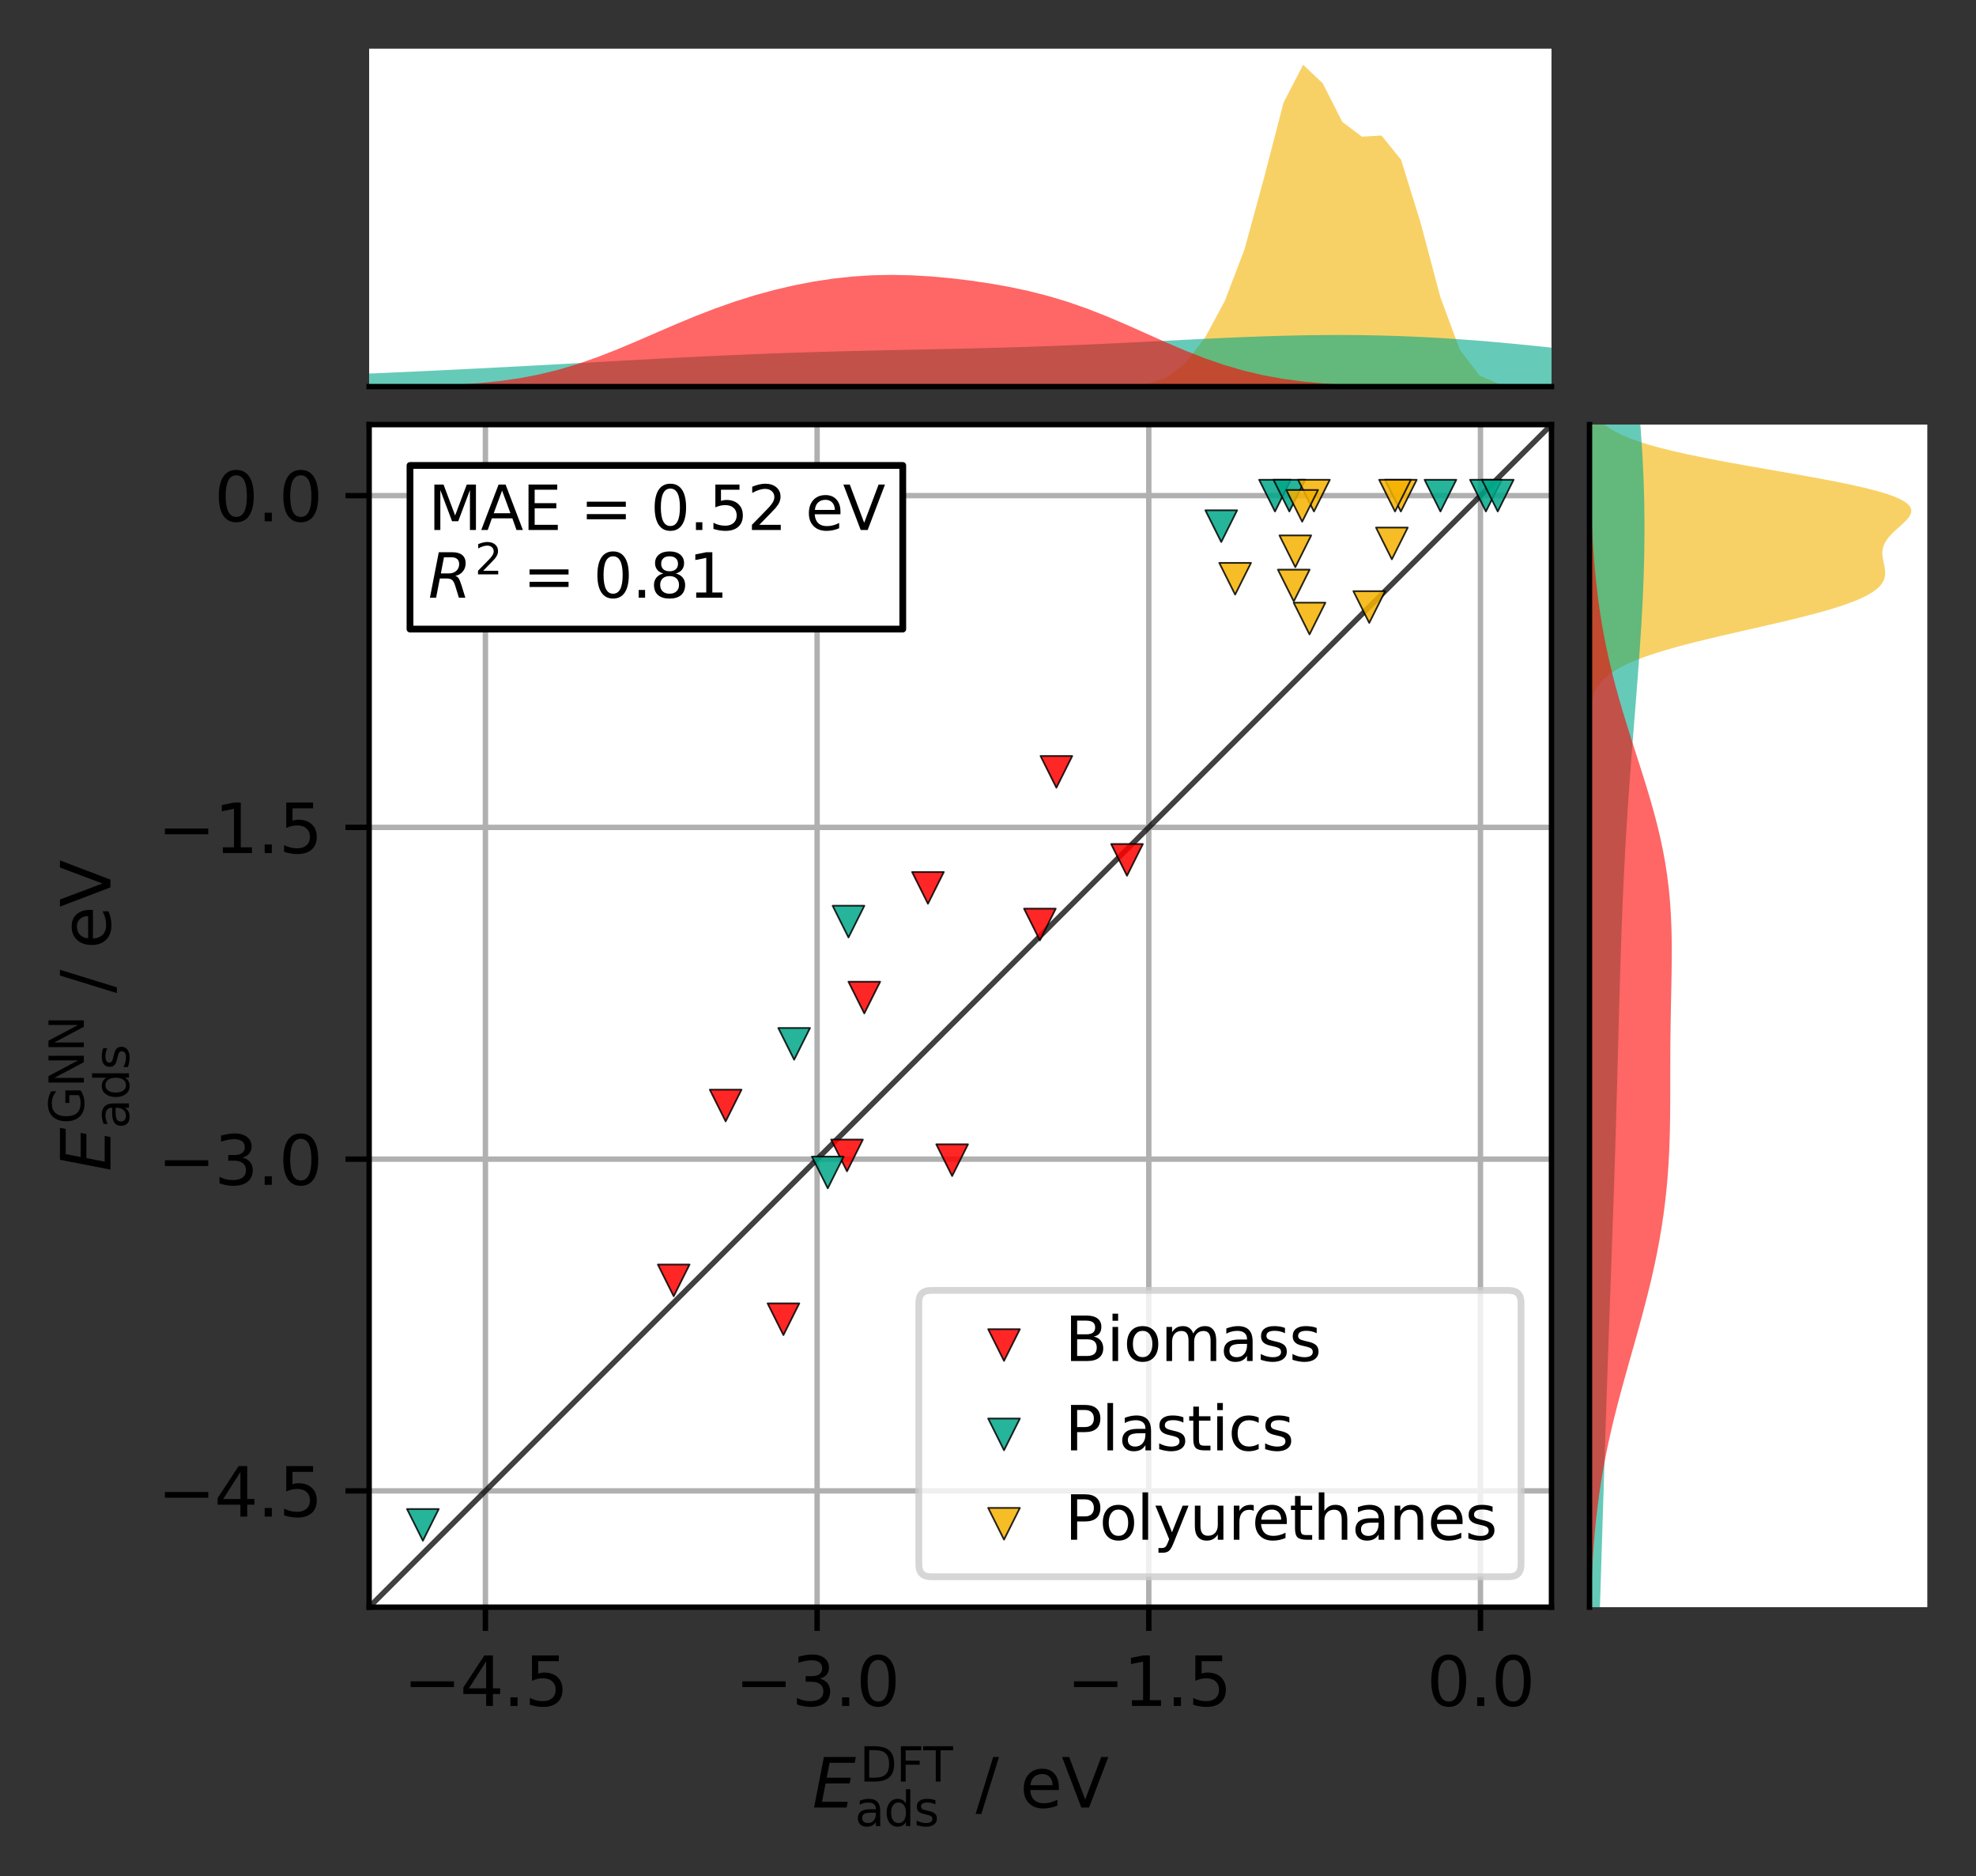 <?xml version="1.0" encoding="utf-8" standalone="no"?>
<!DOCTYPE svg PUBLIC "-//W3C//DTD SVG 1.1//EN"
  "http://www.w3.org/Graphics/SVG/1.1/DTD/svg11.dtd">
<svg xmlns:xlink="http://www.w3.org/1999/xlink" width="292.183pt" height="277.378pt" viewBox="0 0 292.183 277.378" xmlns="http://www.w3.org/2000/svg" version="1.1">
 <rect x="0" y="0" width="292.183" height="277.378" fill="#333333" stroke="none"/>
 <defs>
  <style type="text/css">*{stroke-linejoin: round; stroke-linecap: butt}</style>
 </defs>
 <g id="figure_1">
  <g id="patch_1">
   <path d="M 0 277.378 
L 292.183 277.378 
L 292.183 0 
L 0 0 
L 0 277.378 
z
" style="fill: none"/>
  </g>
  <g id="axes_1">
   <g id="patch_2">
    <path d="M 54.583 237.6 
L 229.412 237.6 
L 229.412 62.771 
L 54.583 62.771 
z
" style="fill: #ffffff"/>
   </g>
   <g id="matplotlib.axis_1">
    <g id="xtick_1">
     <g id="line2d_1">
      <path d="M 71.776 237.6 
L 71.776 62.771 
" clip-path="url(#p44d828a775)" style="fill: none; stroke: #b0b0b0; stroke-width: 0.8; stroke-linecap: square"/>
     </g>
     <g id="line2d_2">
      <defs>
       <path id="mf8ccebe195" d="M 0 0 
L 0 3.5 
" style="stroke: #000000; stroke-width: 0.8"/>
      </defs>
      <g>
       <use xlink:href="#mf8ccebe195" x="71.776" y="237.6" style="stroke: #000000; stroke-width: 0.8"/>
      </g>
     </g>
     <g id="text_1">
      <!-- −4.5 -->
      <g transform="translate(59.634 252.198)scale(0.1 -0.1)">
       <defs>
        <path id="DejaVuSans-2212" d="M 678 2272 
L 4684 2272 
L 4684 1741 
L 678 1741 
L 678 2272 
z
" transform="scale(0.016)"/>
        <path id="DejaVuSans-34" d="M 2419 4116 
L 825 1625 
L 2419 1625 
L 2419 4116 
z
M 2253 4666 
L 3047 4666 
L 3047 1625 
L 3713 1625 
L 3713 1100 
L 3047 1100 
L 3047 0 
L 2419 0 
L 2419 1100 
L 313 1100 
L 313 1709 
L 2253 4666 
z
" transform="scale(0.016)"/>
        <path id="DejaVuSans-2e" d="M 684 794 
L 1344 794 
L 1344 0 
L 684 0 
L 684 794 
z
" transform="scale(0.016)"/>
        <path id="DejaVuSans-35" d="M 691 4666 
L 3169 4666 
L 3169 4134 
L 1269 4134 
L 1269 2991 
Q 1406 3038 1543 3061 
Q 1681 3084 1819 3084 
Q 2600 3084 3056 2656 
Q 3513 2228 3513 1497 
Q 3513 744 3044 326 
Q 2575 -91 1722 -91 
Q 1428 -91 1123 -41 
Q 819 9 494 109 
L 494 744 
Q 775 591 1075 516 
Q 1375 441 1709 441 
Q 2250 441 2565 725 
Q 2881 1009 2881 1497 
Q 2881 1984 2565 2268 
Q 2250 2553 1709 2553 
Q 1456 2553 1204 2497 
Q 953 2441 691 2322 
L 691 4666 
z
" transform="scale(0.016)"/>
       </defs>
       <use xlink:href="#DejaVuSans-2212"/>
       <use xlink:href="#DejaVuSans-34" x="83.789"/>
       <use xlink:href="#DejaVuSans-2e" x="147.412"/>
       <use xlink:href="#DejaVuSans-35" x="179.199"/>
      </g>
     </g>
    </g>
    <g id="xtick_2">
     <g id="line2d_3">
      <path d="M 120.821 237.6 
L 120.821 62.771 
" clip-path="url(#p44d828a775)" style="fill: none; stroke: #b0b0b0; stroke-width: 0.8; stroke-linecap: square"/>
     </g>
     <g id="line2d_4">
      <g>
       <use xlink:href="#mf8ccebe195" x="120.821" y="237.6" style="stroke: #000000; stroke-width: 0.8"/>
      </g>
     </g>
     <g id="text_2">
      <!-- −3.0 -->
      <g transform="translate(108.679 252.198)scale(0.1 -0.1)">
       <defs>
        <path id="DejaVuSans-33" d="M 2597 2516 
Q 3050 2419 3304 2112 
Q 3559 1806 3559 1356 
Q 3559 666 3084 287 
Q 2609 -91 1734 -91 
Q 1441 -91 1130 -33 
Q 819 25 488 141 
L 488 750 
Q 750 597 1062 519 
Q 1375 441 1716 441 
Q 2309 441 2620 675 
Q 2931 909 2931 1356 
Q 2931 1769 2642 2001 
Q 2353 2234 1838 2234 
L 1294 2234 
L 1294 2753 
L 1863 2753 
Q 2328 2753 2575 2939 
Q 2822 3125 2822 3475 
Q 2822 3834 2567 4026 
Q 2313 4219 1838 4219 
Q 1578 4219 1281 4162 
Q 984 4106 628 3988 
L 628 4550 
Q 988 4650 1302 4700 
Q 1616 4750 1894 4750 
Q 2613 4750 3031 4423 
Q 3450 4097 3450 3541 
Q 3450 3153 3228 2886 
Q 3006 2619 2597 2516 
z
" transform="scale(0.016)"/>
        <path id="DejaVuSans-30" d="M 2034 4250 
Q 1547 4250 1301 3770 
Q 1056 3291 1056 2328 
Q 1056 1369 1301 889 
Q 1547 409 2034 409 
Q 2525 409 2770 889 
Q 3016 1369 3016 2328 
Q 3016 3291 2770 3770 
Q 2525 4250 2034 4250 
z
M 2034 4750 
Q 2819 4750 3233 4129 
Q 3647 3509 3647 2328 
Q 3647 1150 3233 529 
Q 2819 -91 2034 -91 
Q 1250 -91 836 529 
Q 422 1150 422 2328 
Q 422 3509 836 4129 
Q 1250 4750 2034 4750 
z
" transform="scale(0.016)"/>
       </defs>
       <use xlink:href="#DejaVuSans-2212"/>
       <use xlink:href="#DejaVuSans-33" x="83.789"/>
       <use xlink:href="#DejaVuSans-2e" x="147.412"/>
       <use xlink:href="#DejaVuSans-30" x="179.199"/>
      </g>
     </g>
    </g>
    <g id="xtick_3">
     <g id="line2d_5">
      <path d="M 169.866 237.6 
L 169.866 62.771 
" clip-path="url(#p44d828a775)" style="fill: none; stroke: #b0b0b0; stroke-width: 0.8; stroke-linecap: square"/>
     </g>
     <g id="line2d_6">
      <g>
       <use xlink:href="#mf8ccebe195" x="169.866" y="237.6" style="stroke: #000000; stroke-width: 0.8"/>
      </g>
     </g>
     <g id="text_3">
      <!-- −1.5 -->
      <g transform="translate(157.725 252.198)scale(0.1 -0.1)">
       <defs>
        <path id="DejaVuSans-31" d="M 794 531 
L 1825 531 
L 1825 4091 
L 703 3866 
L 703 4441 
L 1819 4666 
L 2450 4666 
L 2450 531 
L 3481 531 
L 3481 0 
L 794 0 
L 794 531 
z
" transform="scale(0.016)"/>
       </defs>
       <use xlink:href="#DejaVuSans-2212"/>
       <use xlink:href="#DejaVuSans-31" x="83.789"/>
       <use xlink:href="#DejaVuSans-2e" x="147.412"/>
       <use xlink:href="#DejaVuSans-35" x="179.199"/>
      </g>
     </g>
    </g>
    <g id="xtick_4">
     <g id="line2d_7">
      <path d="M 218.911 237.6 
L 218.911 62.771 
" clip-path="url(#p44d828a775)" style="fill: none; stroke: #b0b0b0; stroke-width: 0.8; stroke-linecap: square"/>
     </g>
     <g id="line2d_8">
      <g>
       <use xlink:href="#mf8ccebe195" x="218.911" y="237.6" style="stroke: #000000; stroke-width: 0.8"/>
      </g>
     </g>
     <g id="text_4">
      <!-- 0.0 -->
      <g transform="translate(210.96 252.198)scale(0.1 -0.1)">
       <use xlink:href="#DejaVuSans-30"/>
       <use xlink:href="#DejaVuSans-2e" x="63.623"/>
       <use xlink:href="#DejaVuSans-30" x="95.41"/>
      </g>
     </g>
    </g>
    <g id="text_5">
     <!-- $\mathit{E}_{ads}^{DFT}$ / eV -->
     <g transform="translate(120.097 267.278)scale(0.1 -0.1)">
      <defs>
       <path id="DejaVuSans-Oblique-45" d="M 1081 4666 
L 4031 4666 
L 3928 4134 
L 1606 4134 
L 1338 2753 
L 3566 2753 
L 3463 2222 
L 1234 2222 
L 909 531 
L 3284 531 
L 3181 0 
L 172 0 
L 1081 4666 
z
" transform="scale(0.016)"/>
       <path id="DejaVuSans-44" d="M 1259 4147 
L 1259 519 
L 2022 519 
Q 2988 519 3436 956 
Q 3884 1394 3884 2338 
Q 3884 3275 3436 3711 
Q 2988 4147 2022 4147 
L 1259 4147 
z
M 628 4666 
L 1925 4666 
Q 3281 4666 3915 4102 
Q 4550 3538 4550 2338 
Q 4550 1131 3912 565 
Q 3275 0 1925 0 
L 628 0 
L 628 4666 
z
" transform="scale(0.016)"/>
       <path id="DejaVuSans-46" d="M 628 4666 
L 3309 4666 
L 3309 4134 
L 1259 4134 
L 1259 2759 
L 3109 2759 
L 3109 2228 
L 1259 2228 
L 1259 0 
L 628 0 
L 628 4666 
z
" transform="scale(0.016)"/>
       <path id="DejaVuSans-54" d="M -19 4666 
L 3928 4666 
L 3928 4134 
L 2272 4134 
L 2272 0 
L 1638 0 
L 1638 4134 
L -19 4134 
L -19 4666 
z
" transform="scale(0.016)"/>
       <path id="DejaVuSans-61" d="M 2194 1759 
Q 1497 1759 1228 1600 
Q 959 1441 959 1056 
Q 959 750 1161 570 
Q 1363 391 1709 391 
Q 2188 391 2477 730 
Q 2766 1069 2766 1631 
L 2766 1759 
L 2194 1759 
z
M 3341 1997 
L 3341 0 
L 2766 0 
L 2766 531 
Q 2569 213 2275 61 
Q 1981 -91 1556 -91 
Q 1019 -91 701 211 
Q 384 513 384 1019 
Q 384 1609 779 1909 
Q 1175 2209 1959 2209 
L 2766 2209 
L 2766 2266 
Q 2766 2663 2505 2880 
Q 2244 3097 1772 3097 
Q 1472 3097 1187 3025 
Q 903 2953 641 2809 
L 641 3341 
Q 956 3463 1253 3523 
Q 1550 3584 1831 3584 
Q 2591 3584 2966 3190 
Q 3341 2797 3341 1997 
z
" transform="scale(0.016)"/>
       <path id="DejaVuSans-64" d="M 2906 2969 
L 2906 4863 
L 3481 4863 
L 3481 0 
L 2906 0 
L 2906 525 
Q 2725 213 2448 61 
Q 2172 -91 1784 -91 
Q 1150 -91 751 415 
Q 353 922 353 1747 
Q 353 2572 751 3078 
Q 1150 3584 1784 3584 
Q 2172 3584 2448 3432 
Q 2725 3281 2906 2969 
z
M 947 1747 
Q 947 1113 1208 752 
Q 1469 391 1925 391 
Q 2381 391 2643 752 
Q 2906 1113 2906 1747 
Q 2906 2381 2643 2742 
Q 2381 3103 1925 3103 
Q 1469 3103 1208 2742 
Q 947 2381 947 1747 
z
" transform="scale(0.016)"/>
       <path id="DejaVuSans-73" d="M 2834 3397 
L 2834 2853 
Q 2591 2978 2328 3040 
Q 2066 3103 1784 3103 
Q 1356 3103 1142 2972 
Q 928 2841 928 2578 
Q 928 2378 1081 2264 
Q 1234 2150 1697 2047 
L 1894 2003 
Q 2506 1872 2764 1633 
Q 3022 1394 3022 966 
Q 3022 478 2636 193 
Q 2250 -91 1575 -91 
Q 1294 -91 989 -36 
Q 684 19 347 128 
L 347 722 
Q 666 556 975 473 
Q 1284 391 1588 391 
Q 1994 391 2212 530 
Q 2431 669 2431 922 
Q 2431 1156 2273 1281 
Q 2116 1406 1581 1522 
L 1381 1569 
Q 847 1681 609 1914 
Q 372 2147 372 2553 
Q 372 3047 722 3315 
Q 1072 3584 1716 3584 
Q 2034 3584 2315 3537 
Q 2597 3491 2834 3397 
z
" transform="scale(0.016)"/>
       <path id="DejaVuSans-20" transform="scale(0.016)"/>
       <path id="DejaVuSans-2f" d="M 1625 4666 
L 2156 4666 
L 531 -594 
L 0 -594 
L 1625 4666 
z
" transform="scale(0.016)"/>
       <path id="DejaVuSans-65" d="M 3597 1894 
L 3597 1613 
L 953 1613 
Q 991 1019 1311 708 
Q 1631 397 2203 397 
Q 2534 397 2845 478 
Q 3156 559 3463 722 
L 3463 178 
Q 3153 47 2828 -22 
Q 2503 -91 2169 -91 
Q 1331 -91 842 396 
Q 353 884 353 1716 
Q 353 2575 817 3079 
Q 1281 3584 2069 3584 
Q 2775 3584 3186 3129 
Q 3597 2675 3597 1894 
z
M 3022 2063 
Q 3016 2534 2758 2815 
Q 2500 3097 2075 3097 
Q 1594 3097 1305 2825 
Q 1016 2553 972 2059 
L 3022 2063 
z
" transform="scale(0.016)"/>
       <path id="DejaVuSans-56" d="M 1831 0 
L 50 4666 
L 709 4666 
L 2188 738 
L 3669 4666 
L 4325 4666 
L 2547 0 
L 1831 0 
z
" transform="scale(0.016)"/>
      </defs>
      <use xlink:href="#DejaVuSans-Oblique-45" transform="translate(0 0.62)"/>
      <use xlink:href="#DejaVuSans-44" transform="translate(70.2 38.966)scale(0.7)"/>
      <use xlink:href="#DejaVuSans-46" transform="translate(124.102 38.966)scale(0.7)"/>
      <use xlink:href="#DejaVuSans-54" transform="translate(164.365 38.966)scale(0.7)"/>
      <use xlink:href="#DejaVuSans-61" transform="translate(63.184 -26.723)scale(0.7)"/>
      <use xlink:href="#DejaVuSans-64" transform="translate(106.079 -26.723)scale(0.7)"/>
      <use xlink:href="#DejaVuSans-73" transform="translate(150.513 -26.723)scale(0.7)"/>
      <use xlink:href="#DejaVuSans-20" transform="translate(209.859 0.62)"/>
      <use xlink:href="#DejaVuSans-2f" transform="translate(241.646 0.62)"/>
      <use xlink:href="#DejaVuSans-20" transform="translate(275.337 0.62)"/>
      <use xlink:href="#DejaVuSans-65" transform="translate(307.124 0.62)"/>
      <use xlink:href="#DejaVuSans-56" transform="translate(368.648 0.62)"/>
     </g>
    </g>
   </g>
   <g id="matplotlib.axis_2">
    <g id="ytick_1">
     <g id="line2d_9">
      <path d="M 54.583 220.407 
L 229.412 220.407 
" clip-path="url(#p44d828a775)" style="fill: none; stroke: #b0b0b0; stroke-width: 0.8; stroke-linecap: square"/>
     </g>
     <g id="line2d_10">
      <defs>
       <path id="mba335385c9" d="M 0 0 
L -3.5 0 
" style="stroke: #000000; stroke-width: 0.8"/>
      </defs>
      <g>
       <use xlink:href="#mba335385c9" x="54.583" y="220.407" style="stroke: #000000; stroke-width: 0.8"/>
      </g>
     </g>
     <g id="text_6">
      <!-- −4.5 -->
      <g transform="translate(23.3 224.206)scale(0.1 -0.1)">
       <use xlink:href="#DejaVuSans-2212"/>
       <use xlink:href="#DejaVuSans-34" x="83.789"/>
       <use xlink:href="#DejaVuSans-2e" x="147.412"/>
       <use xlink:href="#DejaVuSans-35" x="179.199"/>
      </g>
     </g>
    </g>
    <g id="ytick_2">
     <g id="line2d_11">
      <path d="M 54.583 171.362 
L 229.412 171.362 
" clip-path="url(#p44d828a775)" style="fill: none; stroke: #b0b0b0; stroke-width: 0.8; stroke-linecap: square"/>
     </g>
     <g id="line2d_12">
      <g>
       <use xlink:href="#mba335385c9" x="54.583" y="171.362" style="stroke: #000000; stroke-width: 0.8"/>
      </g>
     </g>
     <g id="text_7">
      <!-- −3.0 -->
      <g transform="translate(23.3 175.161)scale(0.1 -0.1)">
       <use xlink:href="#DejaVuSans-2212"/>
       <use xlink:href="#DejaVuSans-33" x="83.789"/>
       <use xlink:href="#DejaVuSans-2e" x="147.412"/>
       <use xlink:href="#DejaVuSans-30" x="179.199"/>
      </g>
     </g>
    </g>
    <g id="ytick_3">
     <g id="line2d_13">
      <path d="M 54.583 122.317 
L 229.412 122.317 
" clip-path="url(#p44d828a775)" style="fill: none; stroke: #b0b0b0; stroke-width: 0.8; stroke-linecap: square"/>
     </g>
     <g id="line2d_14">
      <g>
       <use xlink:href="#mba335385c9" x="54.583" y="122.317" style="stroke: #000000; stroke-width: 0.8"/>
      </g>
     </g>
     <g id="text_8">
      <!-- −1.5 -->
      <g transform="translate(23.3 126.116)scale(0.1 -0.1)">
       <use xlink:href="#DejaVuSans-2212"/>
       <use xlink:href="#DejaVuSans-31" x="83.789"/>
       <use xlink:href="#DejaVuSans-2e" x="147.412"/>
       <use xlink:href="#DejaVuSans-35" x="179.199"/>
      </g>
     </g>
    </g>
    <g id="ytick_4">
     <g id="line2d_15">
      <path d="M 54.583 73.272 
L 229.412 73.272 
" clip-path="url(#p44d828a775)" style="fill: none; stroke: #b0b0b0; stroke-width: 0.8; stroke-linecap: square"/>
     </g>
     <g id="line2d_16">
      <g>
       <use xlink:href="#mba335385c9" x="54.583" y="73.272" style="stroke: #000000; stroke-width: 0.8"/>
      </g>
     </g>
     <g id="text_9">
      <!-- 0.0 -->
      <g transform="translate(31.68 77.071)scale(0.1 -0.1)">
       <use xlink:href="#DejaVuSans-30"/>
       <use xlink:href="#DejaVuSans-2e" x="63.623"/>
       <use xlink:href="#DejaVuSans-30" x="95.41"/>
      </g>
     </g>
    </g>
    <g id="text_10">
     <!-- $\mathit{E}_{ads}^{GNN}$ / eV -->
     <g transform="translate(16.4 173.185)rotate(-90)scale(0.1 -0.1)">
      <defs>
       <path id="DejaVuSans-47" d="M 3809 666 
L 3809 1919 
L 2778 1919 
L 2778 2438 
L 4434 2438 
L 4434 434 
Q 4069 175 3628 42 
Q 3188 -91 2688 -91 
Q 1594 -91 976 548 
Q 359 1188 359 2328 
Q 359 3472 976 4111 
Q 1594 4750 2688 4750 
Q 3144 4750 3555 4637 
Q 3966 4525 4313 4306 
L 4313 3634 
Q 3963 3931 3569 4081 
Q 3175 4231 2741 4231 
Q 1884 4231 1454 3753 
Q 1025 3275 1025 2328 
Q 1025 1384 1454 906 
Q 1884 428 2741 428 
Q 3075 428 3337 486 
Q 3600 544 3809 666 
z
" transform="scale(0.016)"/>
       <path id="DejaVuSans-4e" d="M 628 4666 
L 1478 4666 
L 3547 763 
L 3547 4666 
L 4159 4666 
L 4159 0 
L 3309 0 
L 1241 3903 
L 1241 0 
L 628 0 
L 628 4666 
z
" transform="scale(0.016)"/>
      </defs>
      <use xlink:href="#DejaVuSans-Oblique-45" transform="translate(0 0.706)"/>
      <use xlink:href="#DejaVuSans-47" transform="translate(70.2 40.047)scale(0.7)"/>
      <use xlink:href="#DejaVuSans-4e" transform="translate(124.444 40.047)scale(0.7)"/>
      <use xlink:href="#DejaVuSans-4e" transform="translate(176.807 40.047)scale(0.7)"/>
      <use xlink:href="#DejaVuSans-61" transform="translate(63.184 -26.637)scale(0.7)"/>
      <use xlink:href="#DejaVuSans-64" transform="translate(106.079 -26.637)scale(0.7)"/>
      <use xlink:href="#DejaVuSans-73" transform="translate(150.513 -26.637)scale(0.7)"/>
      <use xlink:href="#DejaVuSans-20" transform="translate(231.904 0.706)"/>
      <use xlink:href="#DejaVuSans-2f" transform="translate(263.692 0.706)"/>
      <use xlink:href="#DejaVuSans-20" transform="translate(297.383 0.706)"/>
      <use xlink:href="#DejaVuSans-65" transform="translate(329.17 0.706)"/>
      <use xlink:href="#DejaVuSans-56" transform="translate(390.694 0.706)"/>
     </g>
    </g>
   </g>
   <g id="line2d_17">
    <path d="M 54.583 237.6 
L 229.412 62.771 
" clip-path="url(#p44d828a775)" style="fill: none; stroke: #000000; stroke-opacity: 0.75; stroke-width: 0.8; stroke-linecap: square"/>
   </g>
   <g id="PathCollection_1">
    <defs>
     <path id="m95633fc502" d="M -0 2.345 
L 2.345 -2.345 
L -2.345 -2.345 
z
" style="stroke: #000000; stroke-opacity: 0.85; stroke-width: 0.25"/>
    </defs>
    <g clip-path="url(#p44d828a775)">
     <use xlink:href="#m95633fc502" x="125.244" y="170.815" style="fill: #ff0000; fill-opacity: 0.85; stroke: #000000; stroke-opacity: 0.85; stroke-width: 0.25"/>
     <use xlink:href="#m95633fc502" x="140.789" y="171.516" style="fill: #ff0000; fill-opacity: 0.85; stroke: #000000; stroke-opacity: 0.85; stroke-width: 0.25"/>
     <use xlink:href="#m95633fc502" x="127.801" y="147.475" style="fill: #ff0000; fill-opacity: 0.85; stroke: #000000; stroke-opacity: 0.85; stroke-width: 0.25"/>
     <use xlink:href="#m95633fc502" x="156.204" y="114.108" style="fill: #ff0000; fill-opacity: 0.85; stroke: #000000; stroke-opacity: 0.85; stroke-width: 0.25"/>
     <use xlink:href="#m95633fc502" x="166.646" y="127.123" style="fill: #ff0000; fill-opacity: 0.85; stroke: #000000; stroke-opacity: 0.85; stroke-width: 0.25"/>
     <use xlink:href="#m95633fc502" x="99.618" y="189.288" style="fill: #ff0000; fill-opacity: 0.85; stroke: #000000; stroke-opacity: 0.85; stroke-width: 0.25"/>
     <use xlink:href="#m95633fc502" x="115.843" y="195.029" style="fill: #ff0000; fill-opacity: 0.85; stroke: #000000; stroke-opacity: 0.85; stroke-width: 0.25"/>
     <use xlink:href="#m95633fc502" x="107.3" y="163.436" style="fill: #ff0000; fill-opacity: 0.85; stroke: #000000; stroke-opacity: 0.85; stroke-width: 0.25"/>
     <use xlink:href="#m95633fc502" x="137.213" y="131.263" style="fill: #ff0000; fill-opacity: 0.85; stroke: #000000; stroke-opacity: 0.85; stroke-width: 0.25"/>
     <use xlink:href="#m95633fc502" x="153.764" y="136.675" style="fill: #ff0000; fill-opacity: 0.85; stroke: #000000; stroke-opacity: 0.85; stroke-width: 0.25"/>
    </g>
   </g>
   <g id="PathCollection_2">
    <defs>
     <path id="mdac5e3e6db" d="M -0 2.345 
L 2.345 -2.345 
L -2.345 -2.345 
z
" style="stroke: #000000; stroke-opacity: 0.85; stroke-width: 0.25"/>
    </defs>
    <g clip-path="url(#p44d828a775)">
     <use xlink:href="#mdac5e3e6db" x="180.582" y="77.785" style="fill: #00a789; fill-opacity: 0.85; stroke: #000000; stroke-opacity: 0.85; stroke-width: 0.25"/>
     <use xlink:href="#mdac5e3e6db" x="188.527" y="73.272" style="fill: #00a789; fill-opacity: 0.85; stroke: #000000; stroke-opacity: 0.85; stroke-width: 0.25"/>
     <use xlink:href="#mdac5e3e6db" x="190.649" y="73.272" style="fill: #00a789; fill-opacity: 0.85; stroke: #000000; stroke-opacity: 0.85; stroke-width: 0.25"/>
     <use xlink:href="#mdac5e3e6db" x="122.4" y="173.329" style="fill: #00a789; fill-opacity: 0.85; stroke: #000000; stroke-opacity: 0.85; stroke-width: 0.25"/>
     <use xlink:href="#mdac5e3e6db" x="125.463" y="136.245" style="fill: #00a789; fill-opacity: 0.85; stroke: #000000; stroke-opacity: 0.85; stroke-width: 0.25"/>
     <use xlink:href="#mdac5e3e6db" x="212.99" y="73.272" style="fill: #00a789; fill-opacity: 0.85; stroke: #000000; stroke-opacity: 0.85; stroke-width: 0.25"/>
     <use xlink:href="#mdac5e3e6db" x="219.715" y="73.272" style="fill: #00a789; fill-opacity: 0.85; stroke: #000000; stroke-opacity: 0.85; stroke-width: 0.25"/>
     <use xlink:href="#mdac5e3e6db" x="221.465" y="73.272" style="fill: #00a789; fill-opacity: 0.85; stroke: #000000; stroke-opacity: 0.85; stroke-width: 0.25"/>
     <use xlink:href="#mdac5e3e6db" x="117.428" y="154.319" style="fill: #00a789; fill-opacity: 0.85; stroke: #000000; stroke-opacity: 0.85; stroke-width: 0.25"/>
     <use xlink:href="#mdac5e3e6db" x="62.53" y="225.431" style="fill: #00a789; fill-opacity: 0.85; stroke: #000000; stroke-opacity: 0.85; stroke-width: 0.25"/>
    </g>
   </g>
   <g id="PathCollection_3">
    <defs>
     <path id="m44f27b757f" d="M -0 2.345 
L 2.345 -2.345 
L -2.345 -2.345 
z
" style="stroke: #000000; stroke-opacity: 0.85; stroke-width: 0.25"/>
    </defs>
    <g clip-path="url(#p44d828a775)">
     <use xlink:href="#m44f27b757f" x="194.288" y="73.272" style="fill: #f4b200; fill-opacity: 0.85; stroke: #000000; stroke-opacity: 0.85; stroke-width: 0.25"/>
     <use xlink:href="#m44f27b757f" x="192.548" y="74.78" style="fill: #f4b200; fill-opacity: 0.85; stroke: #000000; stroke-opacity: 0.85; stroke-width: 0.25"/>
     <use xlink:href="#m44f27b757f" x="193.632" y="91.442" style="fill: #f4b200; fill-opacity: 0.85; stroke: #000000; stroke-opacity: 0.85; stroke-width: 0.25"/>
     <use xlink:href="#m44f27b757f" x="191.306" y="86.56" style="fill: #f4b200; fill-opacity: 0.85; stroke: #000000; stroke-opacity: 0.85; stroke-width: 0.25"/>
     <use xlink:href="#m44f27b757f" x="182.635" y="85.556" style="fill: #f4b200; fill-opacity: 0.85; stroke: #000000; stroke-opacity: 0.85; stroke-width: 0.25"/>
     <use xlink:href="#m44f27b757f" x="202.465" y="89.742" style="fill: #f4b200; fill-opacity: 0.85; stroke: #000000; stroke-opacity: 0.85; stroke-width: 0.25"/>
     <use xlink:href="#m44f27b757f" x="205.81" y="80.341" style="fill: #f4b200; fill-opacity: 0.85; stroke: #000000; stroke-opacity: 0.85; stroke-width: 0.25"/>
     <use xlink:href="#m44f27b757f" x="207.137" y="73.272" style="fill: #f4b200; fill-opacity: 0.85; stroke: #000000; stroke-opacity: 0.85; stroke-width: 0.25"/>
     <use xlink:href="#m44f27b757f" x="206.277" y="73.272" style="fill: #f4b200; fill-opacity: 0.85; stroke: #000000; stroke-opacity: 0.85; stroke-width: 0.25"/>
     <use xlink:href="#m44f27b757f" x="191.534" y="81.499" style="fill: #f4b200; fill-opacity: 0.85; stroke: #000000; stroke-opacity: 0.85; stroke-width: 0.25"/>
    </g>
   </g>
   <g id="patch_3">
    <path d="M 54.583 237.6 
L 54.583 62.771 
" style="fill: none; stroke: #000000; stroke-width: 0.8; stroke-linejoin: miter; stroke-linecap: square"/>
   </g>
   <g id="patch_4">
    <path d="M 229.412 237.6 
L 229.412 62.771 
" style="fill: none; stroke: #000000; stroke-width: 0.8; stroke-linejoin: miter; stroke-linecap: square"/>
   </g>
   <g id="patch_5">
    <path d="M 54.583 237.6 
L 229.412 237.6 
" style="fill: none; stroke: #000000; stroke-width: 0.8; stroke-linejoin: miter; stroke-linecap: square"/>
   </g>
   <g id="patch_6">
    <path d="M 54.583 62.771 
L 229.412 62.771 
" style="fill: none; stroke: #000000; stroke-width: 0.8; stroke-linejoin: miter; stroke-linecap: square"/>
   </g>
   <g id="text_11">
    <g id="patch_7">
     <path d="M 60.624 93.001 
L 133.489 93.001 
L 133.489 68.812 
L 60.624 68.812 
z
" style="fill: #ffffff; stroke: #000000; stroke-linejoin: miter"/>
    </g>
    <!-- MAE = 0.52 eV -->
    <g transform="translate(63.324 78.351)scale(0.09 -0.09)">
     <defs>
      <path id="DejaVuSans-4d" d="M 628 4666 
L 1569 4666 
L 2759 1491 
L 3956 4666 
L 4897 4666 
L 4897 0 
L 4281 0 
L 4281 4097 
L 3078 897 
L 2444 897 
L 1241 4097 
L 1241 0 
L 628 0 
L 628 4666 
z
" transform="scale(0.016)"/>
      <path id="DejaVuSans-41" d="M 2188 4044 
L 1331 1722 
L 3047 1722 
L 2188 4044 
z
M 1831 4666 
L 2547 4666 
L 4325 0 
L 3669 0 
L 3244 1197 
L 1141 1197 
L 716 0 
L 50 0 
L 1831 4666 
z
" transform="scale(0.016)"/>
      <path id="DejaVuSans-45" d="M 628 4666 
L 3578 4666 
L 3578 4134 
L 1259 4134 
L 1259 2753 
L 3481 2753 
L 3481 2222 
L 1259 2222 
L 1259 531 
L 3634 531 
L 3634 0 
L 628 0 
L 628 4666 
z
" transform="scale(0.016)"/>
      <path id="DejaVuSans-3d" d="M 678 2906 
L 4684 2906 
L 4684 2381 
L 678 2381 
L 678 2906 
z
M 678 1631 
L 4684 1631 
L 4684 1100 
L 678 1100 
L 678 1631 
z
" transform="scale(0.016)"/>
      <path id="DejaVuSans-32" d="M 1228 531 
L 3431 531 
L 3431 0 
L 469 0 
L 469 531 
Q 828 903 1448 1529 
Q 2069 2156 2228 2338 
Q 2531 2678 2651 2914 
Q 2772 3150 2772 3378 
Q 2772 3750 2511 3984 
Q 2250 4219 1831 4219 
Q 1534 4219 1204 4116 
Q 875 4013 500 3803 
L 500 4441 
Q 881 4594 1212 4672 
Q 1544 4750 1819 4750 
Q 2544 4750 2975 4387 
Q 3406 4025 3406 3419 
Q 3406 3131 3298 2873 
Q 3191 2616 2906 2266 
Q 2828 2175 2409 1742 
Q 1991 1309 1228 531 
z
" transform="scale(0.016)"/>
     </defs>
     <use xlink:href="#DejaVuSans-4d"/>
     <use xlink:href="#DejaVuSans-41" x="86.279"/>
     <use xlink:href="#DejaVuSans-45" x="154.688"/>
     <use xlink:href="#DejaVuSans-20" x="217.871"/>
     <use xlink:href="#DejaVuSans-3d" x="249.658"/>
     <use xlink:href="#DejaVuSans-20" x="333.447"/>
     <use xlink:href="#DejaVuSans-30" x="365.234"/>
     <use xlink:href="#DejaVuSans-2e" x="428.857"/>
     <use xlink:href="#DejaVuSans-35" x="460.645"/>
     <use xlink:href="#DejaVuSans-32" x="524.268"/>
     <use xlink:href="#DejaVuSans-20" x="587.891"/>
     <use xlink:href="#DejaVuSans-65" x="619.678"/>
     <use xlink:href="#DejaVuSans-56" x="681.201"/>
    </g>
    <!-- $\mathit{R}^{2}$ = 0.81 -->
    <g transform="translate(63.324 88.429)scale(0.09 -0.09)">
     <defs>
      <path id="DejaVuSans-Oblique-52" d="M 1613 4147 
L 1294 2491 
L 2106 2491 
Q 2584 2491 2879 2755 
Q 3175 3019 3175 3444 
Q 3175 3784 2976 3965 
Q 2778 4147 2406 4147 
L 1613 4147 
z
M 2772 2241 
Q 2972 2194 3105 2009 
Q 3238 1825 3413 1275 
L 3809 0 
L 3144 0 
L 2778 1197 
Q 2638 1659 2453 1815 
Q 2269 1972 1888 1972 
L 1191 1972 
L 806 0 
L 172 0 
L 1081 4666 
L 2503 4666 
Q 3150 4666 3495 4373 
Q 3841 4081 3841 3531 
Q 3841 3044 3547 2687 
Q 3253 2331 2772 2241 
z
" transform="scale(0.016)"/>
      <path id="DejaVuSans-38" d="M 2034 2216 
Q 1584 2216 1326 1975 
Q 1069 1734 1069 1313 
Q 1069 891 1326 650 
Q 1584 409 2034 409 
Q 2484 409 2743 651 
Q 3003 894 3003 1313 
Q 3003 1734 2745 1975 
Q 2488 2216 2034 2216 
z
M 1403 2484 
Q 997 2584 770 2862 
Q 544 3141 544 3541 
Q 544 4100 942 4425 
Q 1341 4750 2034 4750 
Q 2731 4750 3128 4425 
Q 3525 4100 3525 3541 
Q 3525 3141 3298 2862 
Q 3072 2584 2669 2484 
Q 3125 2378 3379 2068 
Q 3634 1759 3634 1313 
Q 3634 634 3220 271 
Q 2806 -91 2034 -91 
Q 1263 -91 848 271 
Q 434 634 434 1313 
Q 434 1759 690 2068 
Q 947 2378 1403 2484 
z
M 1172 3481 
Q 1172 3119 1398 2916 
Q 1625 2713 2034 2713 
Q 2441 2713 2670 2916 
Q 2900 3119 2900 3481 
Q 2900 3844 2670 4047 
Q 2441 4250 2034 4250 
Q 1625 4250 1398 4047 
Q 1172 3844 1172 3481 
z
" transform="scale(0.016)"/>
     </defs>
     <use xlink:href="#DejaVuSans-Oblique-52" transform="translate(0 0.766)"/>
     <use xlink:href="#DejaVuSans-32" transform="translate(76.499 39.047)scale(0.7)"/>
     <use xlink:href="#DejaVuSans-20" transform="translate(123.77 0.766)"/>
     <use xlink:href="#DejaVuSans-3d" transform="translate(155.557 0.766)"/>
     <use xlink:href="#DejaVuSans-20" transform="translate(239.346 0.766)"/>
     <use xlink:href="#DejaVuSans-30" transform="translate(271.133 0.766)"/>
     <use xlink:href="#DejaVuSans-2e" transform="translate(334.756 0.766)"/>
     <use xlink:href="#DejaVuSans-38" transform="translate(363.918 0.766)"/>
     <use xlink:href="#DejaVuSans-31" transform="translate(427.541 0.766)"/>
    </g>
   </g>
   <g id="legend_1">
    <g id="patch_8">
     <path d="M 137.661 233.1 
L 223.112 233.1 
Q 224.912 233.1 224.912 231.3 
L 224.912 192.569 
Q 224.912 190.769 223.112 190.769 
L 137.661 190.769 
Q 135.861 190.769 135.861 192.569 
L 135.861 231.3 
Q 135.861 233.1 137.661 233.1 
z
" style="fill: #ffffff; opacity: 0.8; stroke: #cccccc; stroke-linejoin: miter"/>
    </g>
    <g id="PathCollection_4">
     <g>
      <use xlink:href="#m95633fc502" x="148.461" y="198.845" style="fill: #ff0000; fill-opacity: 0.85; stroke: #000000; stroke-opacity: 0.85; stroke-width: 0.25"/>
     </g>
    </g>
    <g id="text_12">
     <!-- Biomass -->
     <g transform="translate(157.461 201.208)scale(0.09 -0.09)">
      <defs>
       <path id="DejaVuSans-42" d="M 1259 2228 
L 1259 519 
L 2272 519 
Q 2781 519 3026 730 
Q 3272 941 3272 1375 
Q 3272 1813 3026 2020 
Q 2781 2228 2272 2228 
L 1259 2228 
z
M 1259 4147 
L 1259 2741 
L 2194 2741 
Q 2656 2741 2882 2914 
Q 3109 3088 3109 3444 
Q 3109 3797 2882 3972 
Q 2656 4147 2194 4147 
L 1259 4147 
z
M 628 4666 
L 2241 4666 
Q 2963 4666 3353 4366 
Q 3744 4066 3744 3513 
Q 3744 3084 3544 2831 
Q 3344 2578 2956 2516 
Q 3422 2416 3680 2098 
Q 3938 1781 3938 1306 
Q 3938 681 3513 340 
Q 3088 0 2303 0 
L 628 0 
L 628 4666 
z
" transform="scale(0.016)"/>
       <path id="DejaVuSans-69" d="M 603 3500 
L 1178 3500 
L 1178 0 
L 603 0 
L 603 3500 
z
M 603 4863 
L 1178 4863 
L 1178 4134 
L 603 4134 
L 603 4863 
z
" transform="scale(0.016)"/>
       <path id="DejaVuSans-6f" d="M 1959 3097 
Q 1497 3097 1228 2736 
Q 959 2375 959 1747 
Q 959 1119 1226 758 
Q 1494 397 1959 397 
Q 2419 397 2687 759 
Q 2956 1122 2956 1747 
Q 2956 2369 2687 2733 
Q 2419 3097 1959 3097 
z
M 1959 3584 
Q 2709 3584 3137 3096 
Q 3566 2609 3566 1747 
Q 3566 888 3137 398 
Q 2709 -91 1959 -91 
Q 1206 -91 779 398 
Q 353 888 353 1747 
Q 353 2609 779 3096 
Q 1206 3584 1959 3584 
z
" transform="scale(0.016)"/>
       <path id="DejaVuSans-6d" d="M 3328 2828 
Q 3544 3216 3844 3400 
Q 4144 3584 4550 3584 
Q 5097 3584 5394 3201 
Q 5691 2819 5691 2113 
L 5691 0 
L 5113 0 
L 5113 2094 
Q 5113 2597 4934 2840 
Q 4756 3084 4391 3084 
Q 3944 3084 3684 2787 
Q 3425 2491 3425 1978 
L 3425 0 
L 2847 0 
L 2847 2094 
Q 2847 2600 2669 2842 
Q 2491 3084 2119 3084 
Q 1678 3084 1418 2786 
Q 1159 2488 1159 1978 
L 1159 0 
L 581 0 
L 581 3500 
L 1159 3500 
L 1159 2956 
Q 1356 3278 1631 3431 
Q 1906 3584 2284 3584 
Q 2666 3584 2933 3390 
Q 3200 3197 3328 2828 
z
" transform="scale(0.016)"/>
      </defs>
      <use xlink:href="#DejaVuSans-42"/>
      <use xlink:href="#DejaVuSans-69" x="68.604"/>
      <use xlink:href="#DejaVuSans-6f" x="96.387"/>
      <use xlink:href="#DejaVuSans-6d" x="157.568"/>
      <use xlink:href="#DejaVuSans-61" x="254.98"/>
      <use xlink:href="#DejaVuSans-73" x="316.26"/>
      <use xlink:href="#DejaVuSans-73" x="368.359"/>
     </g>
    </g>
    <g id="PathCollection_5">
     <g>
      <use xlink:href="#mdac5e3e6db" x="148.461" y="212.055" style="fill: #00a789; fill-opacity: 0.85; stroke: #000000; stroke-opacity: 0.85; stroke-width: 0.25"/>
     </g>
    </g>
    <g id="text_13">
     <!-- Plastics -->
     <g transform="translate(157.461 214.418)scale(0.09 -0.09)">
      <defs>
       <path id="DejaVuSans-50" d="M 1259 4147 
L 1259 2394 
L 2053 2394 
Q 2494 2394 2734 2622 
Q 2975 2850 2975 3272 
Q 2975 3691 2734 3919 
Q 2494 4147 2053 4147 
L 1259 4147 
z
M 628 4666 
L 2053 4666 
Q 2838 4666 3239 4311 
Q 3641 3956 3641 3272 
Q 3641 2581 3239 2228 
Q 2838 1875 2053 1875 
L 1259 1875 
L 1259 0 
L 628 0 
L 628 4666 
z
" transform="scale(0.016)"/>
       <path id="DejaVuSans-6c" d="M 603 4863 
L 1178 4863 
L 1178 0 
L 603 0 
L 603 4863 
z
" transform="scale(0.016)"/>
       <path id="DejaVuSans-74" d="M 1172 4494 
L 1172 3500 
L 2356 3500 
L 2356 3053 
L 1172 3053 
L 1172 1153 
Q 1172 725 1289 603 
Q 1406 481 1766 481 
L 2356 481 
L 2356 0 
L 1766 0 
Q 1100 0 847 248 
Q 594 497 594 1153 
L 594 3053 
L 172 3053 
L 172 3500 
L 594 3500 
L 594 4494 
L 1172 4494 
z
" transform="scale(0.016)"/>
       <path id="DejaVuSans-63" d="M 3122 3366 
L 3122 2828 
Q 2878 2963 2633 3030 
Q 2388 3097 2138 3097 
Q 1578 3097 1268 2742 
Q 959 2388 959 1747 
Q 959 1106 1268 751 
Q 1578 397 2138 397 
Q 2388 397 2633 464 
Q 2878 531 3122 666 
L 3122 134 
Q 2881 22 2623 -34 
Q 2366 -91 2075 -91 
Q 1284 -91 818 406 
Q 353 903 353 1747 
Q 353 2603 823 3093 
Q 1294 3584 2113 3584 
Q 2378 3584 2631 3529 
Q 2884 3475 3122 3366 
z
" transform="scale(0.016)"/>
      </defs>
      <use xlink:href="#DejaVuSans-50"/>
      <use xlink:href="#DejaVuSans-6c" x="60.303"/>
      <use xlink:href="#DejaVuSans-61" x="88.086"/>
      <use xlink:href="#DejaVuSans-73" x="149.365"/>
      <use xlink:href="#DejaVuSans-74" x="201.465"/>
      <use xlink:href="#DejaVuSans-69" x="240.674"/>
      <use xlink:href="#DejaVuSans-63" x="268.457"/>
      <use xlink:href="#DejaVuSans-73" x="323.438"/>
     </g>
    </g>
    <g id="PathCollection_6">
     <g>
      <use xlink:href="#m44f27b757f" x="148.461" y="225.266" style="fill: #f4b200; fill-opacity: 0.85; stroke: #000000; stroke-opacity: 0.85; stroke-width: 0.25"/>
     </g>
    </g>
    <g id="text_14">
     <!-- Polyurethanes -->
     <g transform="translate(157.461 227.628)scale(0.09 -0.09)">
      <defs>
       <path id="DejaVuSans-79" d="M 2059 -325 
Q 1816 -950 1584 -1140 
Q 1353 -1331 966 -1331 
L 506 -1331 
L 506 -850 
L 844 -850 
Q 1081 -850 1212 -737 
Q 1344 -625 1503 -206 
L 1606 56 
L 191 3500 
L 800 3500 
L 1894 763 
L 2988 3500 
L 3597 3500 
L 2059 -325 
z
" transform="scale(0.016)"/>
       <path id="DejaVuSans-75" d="M 544 1381 
L 544 3500 
L 1119 3500 
L 1119 1403 
Q 1119 906 1312 657 
Q 1506 409 1894 409 
Q 2359 409 2629 706 
Q 2900 1003 2900 1516 
L 2900 3500 
L 3475 3500 
L 3475 0 
L 2900 0 
L 2900 538 
Q 2691 219 2414 64 
Q 2138 -91 1772 -91 
Q 1169 -91 856 284 
Q 544 659 544 1381 
z
M 1991 3584 
L 1991 3584 
z
" transform="scale(0.016)"/>
       <path id="DejaVuSans-72" d="M 2631 2963 
Q 2534 3019 2420 3045 
Q 2306 3072 2169 3072 
Q 1681 3072 1420 2755 
Q 1159 2438 1159 1844 
L 1159 0 
L 581 0 
L 581 3500 
L 1159 3500 
L 1159 2956 
Q 1341 3275 1631 3429 
Q 1922 3584 2338 3584 
Q 2397 3584 2469 3576 
Q 2541 3569 2628 3553 
L 2631 2963 
z
" transform="scale(0.016)"/>
       <path id="DejaVuSans-68" d="M 3513 2113 
L 3513 0 
L 2938 0 
L 2938 2094 
Q 2938 2591 2744 2837 
Q 2550 3084 2163 3084 
Q 1697 3084 1428 2787 
Q 1159 2491 1159 1978 
L 1159 0 
L 581 0 
L 581 4863 
L 1159 4863 
L 1159 2956 
Q 1366 3272 1645 3428 
Q 1925 3584 2291 3584 
Q 2894 3584 3203 3211 
Q 3513 2838 3513 2113 
z
" transform="scale(0.016)"/>
       <path id="DejaVuSans-6e" d="M 3513 2113 
L 3513 0 
L 2938 0 
L 2938 2094 
Q 2938 2591 2744 2837 
Q 2550 3084 2163 3084 
Q 1697 3084 1428 2787 
Q 1159 2491 1159 1978 
L 1159 0 
L 581 0 
L 581 3500 
L 1159 3500 
L 1159 2956 
Q 1366 3272 1645 3428 
Q 1925 3584 2291 3584 
Q 2894 3584 3203 3211 
Q 3513 2838 3513 2113 
z
" transform="scale(0.016)"/>
      </defs>
      <use xlink:href="#DejaVuSans-50"/>
      <use xlink:href="#DejaVuSans-6f" x="56.678"/>
      <use xlink:href="#DejaVuSans-6c" x="117.859"/>
      <use xlink:href="#DejaVuSans-79" x="145.643"/>
      <use xlink:href="#DejaVuSans-75" x="204.822"/>
      <use xlink:href="#DejaVuSans-72" x="268.201"/>
      <use xlink:href="#DejaVuSans-65" x="307.064"/>
      <use xlink:href="#DejaVuSans-74" x="368.588"/>
      <use xlink:href="#DejaVuSans-68" x="407.797"/>
      <use xlink:href="#DejaVuSans-61" x="471.176"/>
      <use xlink:href="#DejaVuSans-6e" x="532.455"/>
      <use xlink:href="#DejaVuSans-65" x="595.834"/>
      <use xlink:href="#DejaVuSans-73" x="657.357"/>
     </g>
    </g>
   </g>
  </g>
  <g id="axes_2">
   <g id="patch_9">
    <path d="M 54.583 57.151 
L 229.412 57.151 
L 229.412 7.2 
L 54.583 7.2 
z
" style="fill: #ffffff"/>
   </g>
   <g id="PolyCollection_1">
    <defs>
     <path id="mc10a16e5d3" d="M -1.39 -220.227 
L -1.39 -220.227 
L 1.507 -220.227 
L 4.403 -220.227 
L 7.3 -220.227 
L 10.197 -220.227 
L 13.094 -220.227 
L 15.99 -220.227 
L 18.887 -220.227 
L 21.784 -220.227 
L 24.68 -220.227 
L 27.577 -220.227 
L 30.474 -220.227 
L 33.371 -220.227 
L 36.267 -220.227 
L 39.164 -220.227 
L 42.061 -220.227 
L 44.957 -220.227 
L 47.854 -220.227 
L 50.751 -220.227 
L 53.648 -220.227 
L 56.544 -220.227 
L 59.441 -220.227 
L 62.338 -220.227 
L 65.234 -220.227 
L 68.131 -220.227 
L 71.028 -220.227 
L 73.925 -220.227 
L 76.821 -220.227 
L 79.718 -220.227 
L 82.615 -220.227 
L 85.511 -220.227 
L 88.408 -220.227 
L 91.305 -220.227 
L 94.202 -220.227 
L 97.098 -220.227 
L 99.995 -220.227 
L 102.892 -220.227 
L 105.788 -220.227 
L 108.685 -220.227 
L 111.582 -220.227 
L 114.479 -220.227 
L 117.375 -220.227 
L 120.272 -220.227 
L 123.169 -220.227 
L 126.066 -220.227 
L 128.962 -220.227 
L 131.859 -220.227 
L 134.756 -220.227 
L 137.652 -220.227 
L 140.549 -220.227 
L 143.446 -220.227 
L 146.343 -220.227 
L 149.239 -220.227 
L 152.136 -220.227 
L 155.033 -220.227 
L 157.929 -220.227 
L 160.826 -220.227 
L 163.723 -220.227 
L 166.62 -220.227 
L 169.516 -220.227 
L 172.413 -220.227 
L 175.31 -220.227 
L 178.206 -220.227 
L 181.103 -220.227 
L 184 -220.227 
L 186.897 -220.227 
L 189.793 -220.227 
L 192.69 -220.227 
L 195.587 -220.227 
L 198.483 -220.227 
L 201.38 -220.227 
L 204.277 -220.227 
L 207.174 -220.227 
L 210.07 -220.227 
L 212.967 -220.227 
L 215.864 -220.227 
L 218.76 -220.227 
L 221.657 -220.227 
L 224.554 -220.227 
L 227.451 -220.227 
L 230.347 -220.227 
L 233.244 -220.227 
L 236.141 -220.227 
L 239.037 -220.227 
L 241.934 -220.227 
L 244.831 -220.227 
L 247.728 -220.227 
L 250.624 -220.227 
L 253.521 -220.227 
L 256.418 -220.227 
L 259.315 -220.227 
L 262.211 -220.227 
L 265.108 -220.227 
L 268.005 -220.227 
L 270.901 -220.227 
L 273.798 -220.227 
L 276.695 -220.227 
L 279.592 -220.227 
L 282.488 -220.227 
L 285.385 -220.227 
L 285.385 -220.227 
L 285.385 -220.227 
L 282.488 -220.227 
L 279.592 -220.227 
L 276.695 -220.227 
L 273.798 -220.227 
L 270.901 -220.227 
L 268.005 -220.227 
L 265.108 -220.227 
L 262.211 -220.227 
L 259.315 -220.227 
L 256.418 -220.227 
L 253.521 -220.227 
L 250.624 -220.227 
L 247.728 -220.227 
L 244.831 -220.227 
L 241.934 -220.227 
L 239.037 -220.227 
L 236.141 -220.227 
L 233.244 -220.227 
L 230.347 -220.228 
L 227.451 -220.234 
L 224.554 -220.288 
L 221.657 -220.597 
L 218.76 -221.877 
L 215.864 -225.66 
L 212.967 -233.489 
L 210.07 -244.407 
L 207.174 -253.756 
L 204.277 -257.34 
L 201.38 -257.173 
L 198.483 -259.361 
L 195.587 -265.061 
L 192.69 -267.799 
L 189.793 -262.208 
L 186.897 -251.043 
L 184 -240.46 
L 181.103 -232.886 
L 178.206 -227.508 
L 175.31 -223.719 
L 172.413 -221.525 
L 169.516 -220.587 
L 166.62 -220.301 
L 163.723 -220.238 
L 160.826 -220.228 
L 157.929 -220.227 
L 155.033 -220.227 
L 152.136 -220.227 
L 149.239 -220.227 
L 146.343 -220.227 
L 143.446 -220.227 
L 140.549 -220.227 
L 137.652 -220.227 
L 134.756 -220.227 
L 131.859 -220.227 
L 128.962 -220.227 
L 126.066 -220.227 
L 123.169 -220.227 
L 120.272 -220.227 
L 117.375 -220.227 
L 114.479 -220.227 
L 111.582 -220.227 
L 108.685 -220.227 
L 105.788 -220.227 
L 102.892 -220.227 
L 99.995 -220.227 
L 97.098 -220.227 
L 94.202 -220.227 
L 91.305 -220.227 
L 88.408 -220.227 
L 85.511 -220.227 
L 82.615 -220.227 
L 79.718 -220.227 
L 76.821 -220.227 
L 73.925 -220.227 
L 71.028 -220.227 
L 68.131 -220.227 
L 65.234 -220.227 
L 62.338 -220.227 
L 59.441 -220.227 
L 56.544 -220.227 
L 53.648 -220.227 
L 50.751 -220.227 
L 47.854 -220.227 
L 44.957 -220.227 
L 42.061 -220.227 
L 39.164 -220.227 
L 36.267 -220.227 
L 33.371 -220.227 
L 30.474 -220.227 
L 27.577 -220.227 
L 24.68 -220.227 
L 21.784 -220.227 
L 18.887 -220.227 
L 15.99 -220.227 
L 13.094 -220.227 
L 10.197 -220.227 
L 7.3 -220.227 
L 4.403 -220.227 
L 1.507 -220.227 
L -1.39 -220.227 
z
"/>
    </defs>
    <g clip-path="url(#pba215b5c61)">
     <use xlink:href="#mc10a16e5d3" x="0" y="277.378" style="fill: #f4b200; fill-opacity: 0.6"/>
    </g>
   </g>
   <g id="PolyCollection_2">
    <defs>
     <path id="m4668f7192c" d="M -1.39 -220.466 
L -1.39 -220.227 
L 1.507 -220.227 
L 4.403 -220.227 
L 7.3 -220.227 
L 10.197 -220.227 
L 13.094 -220.227 
L 15.99 -220.227 
L 18.887 -220.227 
L 21.784 -220.227 
L 24.68 -220.227 
L 27.577 -220.227 
L 30.474 -220.227 
L 33.371 -220.227 
L 36.267 -220.227 
L 39.164 -220.227 
L 42.061 -220.227 
L 44.957 -220.227 
L 47.854 -220.227 
L 50.751 -220.227 
L 53.648 -220.227 
L 56.544 -220.227 
L 59.441 -220.227 
L 62.338 -220.227 
L 65.234 -220.227 
L 68.131 -220.227 
L 71.028 -220.227 
L 73.925 -220.227 
L 76.821 -220.227 
L 79.718 -220.227 
L 82.615 -220.227 
L 85.511 -220.227 
L 88.408 -220.227 
L 91.305 -220.227 
L 94.202 -220.227 
L 97.098 -220.227 
L 99.995 -220.227 
L 102.892 -220.227 
L 105.788 -220.227 
L 108.685 -220.227 
L 111.582 -220.227 
L 114.479 -220.227 
L 117.375 -220.227 
L 120.272 -220.227 
L 123.169 -220.227 
L 126.066 -220.227 
L 128.962 -220.227 
L 131.859 -220.227 
L 134.756 -220.227 
L 137.652 -220.227 
L 140.549 -220.227 
L 143.446 -220.227 
L 146.343 -220.227 
L 149.239 -220.227 
L 152.136 -220.227 
L 155.033 -220.227 
L 157.929 -220.227 
L 160.826 -220.227 
L 163.723 -220.227 
L 166.62 -220.227 
L 169.516 -220.227 
L 172.413 -220.227 
L 175.31 -220.227 
L 178.206 -220.227 
L 181.103 -220.227 
L 184 -220.227 
L 186.897 -220.227 
L 189.793 -220.227 
L 192.69 -220.227 
L 195.587 -220.227 
L 198.483 -220.227 
L 201.38 -220.227 
L 204.277 -220.227 
L 207.174 -220.227 
L 210.07 -220.227 
L 212.967 -220.227 
L 215.864 -220.227 
L 218.76 -220.227 
L 221.657 -220.227 
L 224.554 -220.227 
L 227.451 -220.227 
L 230.347 -220.227 
L 233.244 -220.227 
L 236.141 -220.227 
L 239.037 -220.227 
L 241.934 -220.227 
L 244.831 -220.227 
L 247.728 -220.227 
L 250.624 -220.227 
L 253.521 -220.227 
L 256.418 -220.227 
L 259.315 -220.227 
L 262.211 -220.227 
L 265.108 -220.227 
L 268.005 -220.227 
L 270.901 -220.227 
L 273.798 -220.227 
L 276.695 -220.227 
L 279.592 -220.227 
L 282.488 -220.227 
L 285.385 -220.227 
L 285.385 -220.875 
L 285.385 -220.875 
L 282.488 -220.996 
L 279.592 -221.134 
L 276.695 -221.29 
L 273.798 -221.464 
L 270.901 -221.657 
L 268.005 -221.87 
L 265.108 -222.102 
L 262.211 -222.354 
L 259.315 -222.624 
L 256.418 -222.911 
L 253.521 -223.214 
L 250.624 -223.531 
L 247.728 -223.859 
L 244.831 -224.195 
L 241.934 -224.537 
L 239.037 -224.88 
L 236.141 -225.221 
L 233.244 -225.556 
L 230.347 -225.881 
L 227.451 -226.192 
L 224.554 -226.484 
L 221.657 -226.756 
L 218.76 -227.002 
L 215.864 -227.22 
L 212.967 -227.408 
L 210.07 -227.564 
L 207.174 -227.687 
L 204.277 -227.776 
L 201.38 -227.831 
L 198.483 -227.854 
L 195.587 -227.845 
L 192.69 -227.807 
L 189.793 -227.743 
L 186.897 -227.656 
L 184 -227.549 
L 181.103 -227.426 
L 178.206 -227.292 
L 175.31 -227.149 
L 172.413 -227.003 
L 169.516 -226.856 
L 166.62 -226.712 
L 163.723 -226.573 
L 160.826 -226.442 
L 157.929 -226.321 
L 155.033 -226.209 
L 152.136 -226.109 
L 149.239 -226.018 
L 146.343 -225.937 
L 143.446 -225.865 
L 140.549 -225.798 
L 137.652 -225.736 
L 134.756 -225.675 
L 131.859 -225.614 
L 128.962 -225.551 
L 126.066 -225.483 
L 123.169 -225.408 
L 120.272 -225.325 
L 117.375 -225.233 
L 114.479 -225.132 
L 111.582 -225.02 
L 108.685 -224.899 
L 105.788 -224.768 
L 102.892 -224.629 
L 99.995 -224.483 
L 97.098 -224.332 
L 94.202 -224.175 
L 91.305 -224.016 
L 88.408 -223.856 
L 85.511 -223.695 
L 82.615 -223.535 
L 79.718 -223.377 
L 76.821 -223.221 
L 73.925 -223.069 
L 71.028 -222.921 
L 68.131 -222.776 
L 65.234 -222.636 
L 62.338 -222.499 
L 59.441 -222.365 
L 56.544 -222.236 
L 53.648 -222.109 
L 50.751 -221.986 
L 47.854 -221.866 
L 44.957 -221.75 
L 42.061 -221.636 
L 39.164 -221.526 
L 36.267 -221.419 
L 33.371 -221.317 
L 30.474 -221.218 
L 27.577 -221.124 
L 24.68 -221.034 
L 21.784 -220.949 
L 18.887 -220.87 
L 15.99 -220.796 
L 13.094 -220.727 
L 10.197 -220.664 
L 7.3 -220.606 
L 4.403 -220.554 
L 1.507 -220.508 
L -1.39 -220.466 
z
"/>
    </defs>
    <g clip-path="url(#pba215b5c61)">
     <use xlink:href="#m4668f7192c" x="0" y="277.378" style="fill: #00a789; fill-opacity: 0.6"/>
    </g>
   </g>
   <g id="PolyCollection_3">
    <defs>
     <path id="mcf6f99f2c7" d="M -1.39 -220.227 
L -1.39 -220.227 
L 1.507 -220.227 
L 4.403 -220.227 
L 7.3 -220.227 
L 10.197 -220.227 
L 13.094 -220.227 
L 15.99 -220.227 
L 18.887 -220.227 
L 21.784 -220.227 
L 24.68 -220.227 
L 27.577 -220.227 
L 30.474 -220.227 
L 33.371 -220.227 
L 36.267 -220.227 
L 39.164 -220.227 
L 42.061 -220.227 
L 44.957 -220.227 
L 47.854 -220.227 
L 50.751 -220.227 
L 53.648 -220.227 
L 56.544 -220.227 
L 59.441 -220.227 
L 62.338 -220.227 
L 65.234 -220.227 
L 68.131 -220.227 
L 71.028 -220.227 
L 73.925 -220.227 
L 76.821 -220.227 
L 79.718 -220.227 
L 82.615 -220.227 
L 85.511 -220.227 
L 88.408 -220.227 
L 91.305 -220.227 
L 94.202 -220.227 
L 97.098 -220.227 
L 99.995 -220.227 
L 102.892 -220.227 
L 105.788 -220.227 
L 108.685 -220.227 
L 111.582 -220.227 
L 114.479 -220.227 
L 117.375 -220.227 
L 120.272 -220.227 
L 123.169 -220.227 
L 126.066 -220.227 
L 128.962 -220.227 
L 131.859 -220.227 
L 134.756 -220.227 
L 137.652 -220.227 
L 140.549 -220.227 
L 143.446 -220.227 
L 146.343 -220.227 
L 149.239 -220.227 
L 152.136 -220.227 
L 155.033 -220.227 
L 157.929 -220.227 
L 160.826 -220.227 
L 163.723 -220.227 
L 166.62 -220.227 
L 169.516 -220.227 
L 172.413 -220.227 
L 175.31 -220.227 
L 178.206 -220.227 
L 181.103 -220.227 
L 184 -220.227 
L 186.897 -220.227 
L 189.793 -220.227 
L 192.69 -220.227 
L 195.587 -220.227 
L 198.483 -220.227 
L 201.38 -220.227 
L 204.277 -220.227 
L 207.174 -220.227 
L 210.07 -220.227 
L 212.967 -220.227 
L 215.864 -220.227 
L 218.76 -220.227 
L 221.657 -220.227 
L 224.554 -220.227 
L 227.451 -220.227 
L 230.347 -220.227 
L 233.244 -220.227 
L 236.141 -220.227 
L 239.037 -220.227 
L 241.934 -220.227 
L 244.831 -220.227 
L 247.728 -220.227 
L 250.624 -220.227 
L 253.521 -220.227 
L 256.418 -220.227 
L 259.315 -220.227 
L 262.211 -220.227 
L 265.108 -220.227 
L 268.005 -220.227 
L 270.901 -220.227 
L 273.798 -220.227 
L 276.695 -220.227 
L 279.592 -220.227 
L 282.488 -220.227 
L 285.385 -220.227 
L 285.385 -220.227 
L 285.385 -220.227 
L 282.488 -220.227 
L 279.592 -220.227 
L 276.695 -220.227 
L 273.798 -220.227 
L 270.901 -220.227 
L 268.005 -220.227 
L 265.108 -220.227 
L 262.211 -220.227 
L 259.315 -220.227 
L 256.418 -220.227 
L 253.521 -220.227 
L 250.624 -220.227 
L 247.728 -220.227 
L 244.831 -220.227 
L 241.934 -220.227 
L 239.037 -220.227 
L 236.141 -220.227 
L 233.244 -220.227 
L 230.347 -220.227 
L 227.451 -220.227 
L 224.554 -220.227 
L 221.657 -220.228 
L 218.76 -220.23 
L 215.864 -220.233 
L 212.967 -220.241 
L 210.07 -220.254 
L 207.174 -220.279 
L 204.277 -220.323 
L 201.38 -220.397 
L 198.483 -220.517 
L 195.587 -220.701 
L 192.69 -220.973 
L 189.793 -221.358 
L 186.897 -221.879 
L 184 -222.554 
L 181.103 -223.393 
L 178.206 -224.39 
L 175.31 -225.526 
L 172.413 -226.763 
L 169.516 -228.055 
L 166.62 -229.347 
L 163.723 -230.585 
L 160.826 -231.725 
L 157.929 -232.737 
L 155.033 -233.611 
L 152.136 -234.348 
L 149.239 -234.965 
L 146.343 -235.478 
L 143.446 -235.904 
L 140.549 -236.249 
L 137.652 -236.51 
L 134.756 -236.679 
L 131.859 -236.74 
L 128.962 -236.682 
L 126.066 -236.498 
L 123.169 -236.185 
L 120.272 -235.746 
L 117.375 -235.186 
L 114.479 -234.509 
L 111.582 -233.716 
L 108.685 -232.808 
L 105.788 -231.79 
L 102.892 -230.67 
L 99.995 -229.469 
L 97.098 -228.219 
L 94.202 -226.962 
L 91.305 -225.743 
L 88.408 -224.608 
L 85.511 -223.595 
L 82.615 -222.729 
L 79.718 -222.021 
L 76.821 -221.466 
L 73.925 -221.051 
L 71.028 -220.755 
L 68.131 -220.552 
L 65.234 -220.419 
L 62.338 -220.336 
L 59.441 -220.286 
L 56.544 -220.258 
L 53.648 -220.243 
L 50.751 -220.234 
L 47.854 -220.23 
L 44.957 -220.228 
L 42.061 -220.228 
L 39.164 -220.227 
L 36.267 -220.227 
L 33.371 -220.227 
L 30.474 -220.227 
L 27.577 -220.227 
L 24.68 -220.227 
L 21.784 -220.227 
L 18.887 -220.227 
L 15.99 -220.227 
L 13.094 -220.227 
L 10.197 -220.227 
L 7.3 -220.227 
L 4.403 -220.227 
L 1.507 -220.227 
L -1.39 -220.227 
z
"/>
    </defs>
    <g clip-path="url(#pba215b5c61)">
     <use xlink:href="#mcf6f99f2c7" x="0" y="277.378" style="fill: #ff0000; fill-opacity: 0.6"/>
    </g>
   </g>
   <g id="matplotlib.axis_3">
    <g id="xtick_5"/>
    <g id="xtick_6"/>
    <g id="xtick_7"/>
    <g id="xtick_8"/>
   </g>
   <g id="matplotlib.axis_4">
    <g id="ytick_5"/>
    <g id="ytick_6"/>
   </g>
   <g id="patch_10">
    <path d="M 54.583 57.151 
L 229.412 57.151 
" style="fill: none; stroke: #000000; stroke-width: 0.8; stroke-linejoin: miter; stroke-linecap: square"/>
   </g>
  </g>
  <g id="axes_3">
   <g id="patch_11">
    <path d="M 235.032 237.6 
L 284.983 237.6 
L 284.983 62.771 
L 235.032 62.771 
z
" style="fill: #ffffff"/>
   </g>
   <g id="PolyCollection_4">
    <defs>
     <path id="m27614d3096" d="M 235.18 -172.467 
L 235.032 -172.467 
L 235.032 -172.923 
L 235.032 -173.379 
L 235.032 -173.834 
L 235.032 -174.29 
L 235.032 -174.745 
L 235.032 -175.201 
L 235.032 -175.657 
L 235.032 -176.112 
L 235.032 -176.568 
L 235.032 -177.024 
L 235.032 -177.479 
L 235.032 -177.935 
L 235.032 -178.391 
L 235.032 -178.846 
L 235.032 -179.302 
L 235.032 -179.757 
L 235.032 -180.213 
L 235.032 -180.669 
L 235.032 -181.124 
L 235.032 -181.58 
L 235.032 -182.036 
L 235.032 -182.491 
L 235.032 -182.947 
L 235.032 -183.403 
L 235.032 -183.858 
L 235.032 -184.314 
L 235.032 -184.769 
L 235.032 -185.225 
L 235.032 -185.681 
L 235.032 -186.136 
L 235.032 -186.592 
L 235.032 -187.048 
L 235.032 -187.503 
L 235.032 -187.959 
L 235.032 -188.415 
L 235.032 -188.87 
L 235.032 -189.326 
L 235.032 -189.781 
L 235.032 -190.237 
L 235.032 -190.693 
L 235.032 -191.148 
L 235.032 -191.604 
L 235.032 -192.06 
L 235.032 -192.515 
L 235.032 -192.971 
L 235.032 -193.427 
L 235.032 -193.882 
L 235.032 -194.338 
L 235.032 -194.793 
L 235.032 -195.249 
L 235.032 -195.705 
L 235.032 -196.16 
L 235.032 -196.616 
L 235.032 -197.072 
L 235.032 -197.527 
L 235.032 -197.983 
L 235.032 -198.439 
L 235.032 -198.894 
L 235.032 -199.35 
L 235.032 -199.805 
L 235.032 -200.261 
L 235.032 -200.717 
L 235.032 -201.172 
L 235.032 -201.628 
L 235.032 -202.084 
L 235.032 -202.539 
L 235.032 -202.995 
L 235.032 -203.451 
L 235.032 -203.906 
L 235.032 -204.362 
L 235.032 -204.817 
L 235.032 -205.273 
L 235.032 -205.729 
L 235.032 -206.184 
L 235.032 -206.64 
L 235.032 -207.096 
L 235.032 -207.551 
L 235.032 -208.007 
L 235.032 -208.463 
L 235.032 -208.918 
L 235.032 -209.374 
L 235.032 -209.83 
L 235.032 -210.285 
L 235.032 -210.741 
L 235.032 -211.196 
L 235.032 -211.652 
L 235.032 -212.108 
L 235.032 -212.563 
L 235.032 -213.019 
L 235.032 -213.475 
L 235.032 -213.93 
L 235.032 -214.386 
L 235.032 -214.842 
L 235.032 -215.297 
L 235.032 -215.753 
L 235.032 -216.208 
L 235.032 -216.664 
L 235.032 -217.12 
L 235.032 -217.575 
L 235.405 -217.575 
L 235.405 -217.575 
L 235.537 -217.12 
L 235.709 -216.664 
L 235.93 -216.208 
L 236.211 -215.753 
L 236.565 -215.297 
L 237.005 -214.842 
L 237.547 -214.386 
L 238.204 -213.93 
L 238.993 -213.475 
L 239.928 -213.019 
L 241.025 -212.563 
L 242.294 -212.108 
L 243.744 -211.652 
L 245.38 -211.196 
L 247.203 -210.741 
L 249.207 -210.285 
L 251.38 -209.83 
L 253.705 -209.374 
L 256.155 -208.918 
L 258.7 -208.463 
L 261.302 -208.007 
L 263.92 -207.551 
L 266.51 -207.096 
L 269.024 -206.64 
L 271.418 -206.184 
L 273.648 -205.729 
L 275.676 -205.273 
L 277.469 -204.817 
L 279.004 -204.362 
L 280.265 -203.906 
L 281.246 -203.451 
L 281.953 -202.995 
L 282.398 -202.539 
L 282.604 -202.084 
L 282.6 -201.628 
L 282.419 -201.172 
L 282.099 -200.717 
L 281.679 -200.261 
L 281.198 -199.805 
L 280.69 -199.35 
L 280.188 -198.894 
L 279.718 -198.439 
L 279.302 -197.983 
L 278.954 -197.527 
L 278.684 -197.072 
L 278.493 -196.616 
L 278.38 -196.16 
L 278.336 -195.705 
L 278.352 -195.249 
L 278.412 -194.793 
L 278.5 -194.338 
L 278.597 -193.882 
L 278.685 -193.427 
L 278.743 -192.971 
L 278.751 -192.515 
L 278.692 -192.06 
L 278.546 -191.604 
L 278.297 -191.148 
L 277.931 -190.693 
L 277.433 -190.237 
L 276.794 -189.781 
L 276.006 -189.326 
L 275.064 -188.87 
L 273.966 -188.415 
L 272.716 -187.959 
L 271.319 -187.503 
L 269.783 -187.048 
L 268.123 -186.592 
L 266.353 -186.136 
L 264.493 -185.681 
L 262.564 -185.225 
L 260.588 -184.769 
L 258.589 -184.314 
L 256.59 -183.858 
L 254.616 -183.403 
L 252.688 -182.947 
L 250.827 -182.491 
L 249.05 -182.036 
L 247.373 -181.58 
L 245.807 -181.124 
L 244.361 -180.669 
L 243.04 -180.213 
L 241.847 -179.757 
L 240.782 -179.302 
L 239.84 -178.846 
L 239.016 -178.391 
L 238.304 -177.935 
L 237.694 -177.479 
L 237.178 -177.024 
L 236.747 -176.568 
L 236.389 -176.112 
L 236.095 -175.657 
L 235.858 -175.201 
L 235.667 -174.745 
L 235.516 -174.29 
L 235.397 -173.834 
L 235.305 -173.379 
L 235.234 -172.923 
L 235.18 -172.467 
z
"/>
    </defs>
    <g clip-path="url(#pb479e1e1bb)">
     <use xlink:href="#m27614d3096" x="0" y="277.378" style="fill: #f4b200; fill-opacity: 0.6"/>
    </g>
   </g>
   <g id="PolyCollection_5">
    <path d="M 235.046 330.364 
L 235.032 330.364 
L 235.032 326.707 
L 235.032 323.05 
L 235.032 319.393 
L 235.032 315.737 
L 235.032 312.08 
L 235.032 308.423 
L 235.032 304.766 
L 235.032 301.109 
L 235.032 297.452 
L 235.032 293.796 
L 235.032 290.139 
L 235.032 286.482 
L 235.032 282.825 
L 235.032 279.168 
L 235.032 275.512 
L 235.032 271.855 
L 235.032 268.198 
L 235.032 264.541 
L 235.032 260.884 
L 235.032 257.227 
L 235.032 253.571 
L 235.032 249.914 
L 235.032 246.257 
L 235.032 242.6 
L 235.032 238.943 
L 235.032 235.286 
L 235.032 231.63 
L 235.032 227.973 
L 235.032 224.316 
L 235.032 220.659 
L 235.032 217.002 
L 235.032 213.346 
L 235.032 209.689 
L 235.032 206.032 
L 235.032 202.375 
L 235.032 198.718 
L 235.032 195.061 
L 235.032 191.405 
L 235.032 187.748 
L 235.032 184.091 
L 235.032 180.434 
L 235.032 176.777 
L 235.032 173.12 
L 235.032 169.464 
L 235.032 165.807 
L 235.032 162.15 
L 235.032 158.493 
L 235.032 154.836 
L 235.032 151.18 
L 235.032 147.523 
L 235.032 143.866 
L 235.032 140.209 
L 235.032 136.552 
L 235.032 132.895 
L 235.032 129.239 
L 235.032 125.582 
L 235.032 121.925 
L 235.032 118.268 
L 235.032 114.611 
L 235.032 110.954 
L 235.032 107.298 
L 235.032 103.641 
L 235.032 99.984 
L 235.032 96.327 
L 235.032 92.67 
L 235.032 89.013 
L 235.032 85.357 
L 235.032 81.7 
L 235.032 78.043 
L 235.032 74.386 
L 235.032 70.729 
L 235.032 67.073 
L 235.032 63.416 
L 235.032 59.759 
L 235.032 56.102 
L 235.032 52.445 
L 235.032 48.788 
L 235.032 45.132 
L 235.032 41.475 
L 235.032 37.818 
L 235.032 34.161 
L 235.032 30.504 
L 235.032 26.847 
L 235.032 23.191 
L 235.032 19.534 
L 235.032 15.877 
L 235.032 12.22 
L 235.032 8.563 
L 235.032 4.907 
L 235.032 1.25 
L 235.032 -2.407 
L 235.032 -6.064 
L 235.032 -9.721 
L 235.032 -13.378 
L 235.032 -17.034 
L 235.032 -20.691 
L 235.032 -24.348 
L 235.032 -28.005 
L 235.032 -31.662 
L 235.113 -31.662 
L 235.113 -31.662 
L 235.142 -28.005 
L 235.181 -24.348 
L 235.231 -20.691 
L 235.294 -17.034 
L 235.374 -13.378 
L 235.474 -9.721 
L 235.596 -6.064 
L 235.745 -2.407 
L 235.923 1.25 
L 236.133 4.907 
L 236.378 8.563 
L 236.66 12.22 
L 236.979 15.877 
L 237.336 19.534 
L 237.73 23.191 
L 238.156 26.847 
L 238.612 30.504 
L 239.09 34.161 
L 239.582 37.818 
L 240.081 41.475 
L 240.575 45.132 
L 241.054 48.788 
L 241.507 52.445 
L 241.922 56.102 
L 242.29 59.759 
L 242.6 63.416 
L 242.848 67.073 
L 243.026 70.729 
L 243.133 74.386 
L 243.168 78.043 
L 243.135 81.7 
L 243.038 85.357 
L 242.884 89.013 
L 242.682 92.67 
L 242.441 96.327 
L 242.174 99.984 
L 241.89 103.641 
L 241.599 107.298 
L 241.311 110.954 
L 241.034 114.611 
L 240.773 118.268 
L 240.533 121.925 
L 240.317 125.582 
L 240.125 129.239 
L 239.956 132.895 
L 239.808 136.552 
L 239.678 140.209 
L 239.563 143.866 
L 239.457 147.523 
L 239.358 151.18 
L 239.262 154.836 
L 239.164 158.493 
L 239.064 162.15 
L 238.959 165.807 
L 238.849 169.464 
L 238.733 173.12 
L 238.611 176.777 
L 238.485 180.434 
L 238.356 184.091 
L 238.225 187.748 
L 238.093 191.405 
L 237.962 195.061 
L 237.832 198.718 
L 237.705 202.375 
L 237.58 206.032 
L 237.459 209.689 
L 237.339 213.346 
L 237.222 217.002 
L 237.106 220.659 
L 236.992 224.316 
L 236.877 227.973 
L 236.763 231.63 
L 236.649 235.286 
L 236.534 238.943 
L 236.42 242.6 
L 236.306 246.257 
L 236.194 249.914 
L 236.083 253.571 
L 235.976 257.227 
L 235.872 260.884 
L 235.774 264.541 
L 235.681 268.198 
L 235.595 271.855 
L 235.515 275.512 
L 235.443 279.168 
L 235.378 282.825 
L 235.32 286.482 
L 235.27 290.139 
L 235.226 293.796 
L 235.189 297.452 
L 235.157 301.109 
L 235.131 304.766 
L 235.11 308.423 
L 235.092 312.08 
L 235.078 315.737 
L 235.067 319.393 
L 235.058 323.05 
L 235.051 326.707 
L 235.046 330.364 
z
" clip-path="url(#pb479e1e1bb)" style="fill: #00a789; fill-opacity: 0.6"/>
   </g>
   <g id="PolyCollection_6">
    <defs>
     <path id="m335e661387" d="M 235.071 -30.411 
L 235.032 -30.411 
L 235.032 -32.278 
L 235.032 -34.144 
L 235.032 -36.011 
L 235.032 -37.877 
L 235.032 -39.744 
L 235.032 -41.611 
L 235.032 -43.477 
L 235.032 -45.344 
L 235.032 -47.211 
L 235.032 -49.077 
L 235.032 -50.944 
L 235.032 -52.811 
L 235.032 -54.677 
L 235.032 -56.544 
L 235.032 -58.411 
L 235.032 -60.277 
L 235.032 -62.144 
L 235.032 -64.01 
L 235.032 -65.877 
L 235.032 -67.744 
L 235.032 -69.61 
L 235.032 -71.477 
L 235.032 -73.344 
L 235.032 -75.21 
L 235.032 -77.077 
L 235.032 -78.944 
L 235.032 -80.81 
L 235.032 -82.677 
L 235.032 -84.544 
L 235.032 -86.41 
L 235.032 -88.277 
L 235.032 -90.143 
L 235.032 -92.01 
L 235.032 -93.877 
L 235.032 -95.743 
L 235.032 -97.61 
L 235.032 -99.477 
L 235.032 -101.343 
L 235.032 -103.21 
L 235.032 -105.077 
L 235.032 -106.943 
L 235.032 -108.81 
L 235.032 -110.676 
L 235.032 -112.543 
L 235.032 -114.41 
L 235.032 -116.276 
L 235.032 -118.143 
L 235.032 -120.01 
L 235.032 -121.876 
L 235.032 -123.743 
L 235.032 -125.61 
L 235.032 -127.476 
L 235.032 -129.343 
L 235.032 -131.21 
L 235.032 -133.076 
L 235.032 -134.943 
L 235.032 -136.809 
L 235.032 -138.676 
L 235.032 -140.543 
L 235.032 -142.409 
L 235.032 -144.276 
L 235.032 -146.143 
L 235.032 -148.009 
L 235.032 -149.876 
L 235.032 -151.743 
L 235.032 -153.609 
L 235.032 -155.476 
L 235.032 -157.343 
L 235.032 -159.209 
L 235.032 -161.076 
L 235.032 -162.942 
L 235.032 -164.809 
L 235.032 -166.676 
L 235.032 -168.542 
L 235.032 -170.409 
L 235.032 -172.276 
L 235.032 -174.142 
L 235.032 -176.009 
L 235.032 -177.876 
L 235.032 -179.742 
L 235.032 -181.609 
L 235.032 -183.476 
L 235.032 -185.342 
L 235.032 -187.209 
L 235.032 -189.075 
L 235.032 -190.942 
L 235.032 -192.809 
L 235.032 -194.675 
L 235.032 -196.542 
L 235.032 -198.409 
L 235.032 -200.275 
L 235.032 -202.142 
L 235.032 -204.009 
L 235.032 -205.875 
L 235.032 -207.742 
L 235.032 -209.609 
L 235.032 -211.475 
L 235.032 -213.342 
L 235.032 -215.208 
L 235.064 -215.208 
L 235.064 -215.208 
L 235.076 -213.342 
L 235.093 -211.475 
L 235.115 -209.609 
L 235.144 -207.742 
L 235.181 -205.875 
L 235.229 -204.009 
L 235.289 -202.142 
L 235.364 -200.275 
L 235.456 -198.409 
L 235.568 -196.542 
L 235.704 -194.675 
L 235.865 -192.809 
L 236.056 -190.942 
L 236.278 -189.075 
L 236.535 -187.209 
L 236.828 -185.342 
L 237.159 -183.476 
L 237.529 -181.609 
L 237.938 -179.742 
L 238.384 -177.876 
L 238.867 -176.009 
L 239.383 -174.142 
L 239.927 -172.276 
L 240.496 -170.409 
L 241.082 -168.542 
L 241.679 -166.676 
L 242.279 -164.809 
L 242.874 -162.942 
L 243.455 -161.076 
L 244.014 -159.209 
L 244.542 -157.343 
L 245.033 -155.476 
L 245.479 -153.609 
L 245.876 -151.743 
L 246.22 -149.876 
L 246.509 -148.009 
L 246.742 -146.143 
L 246.923 -144.276 
L 247.053 -142.409 
L 247.138 -140.543 
L 247.184 -138.676 
L 247.198 -136.809 
L 247.189 -134.943 
L 247.162 -133.076 
L 247.127 -131.21 
L 247.088 -129.343 
L 247.052 -127.476 
L 247.021 -125.61 
L 246.999 -123.743 
L 246.985 -121.876 
L 246.978 -120.01 
L 246.976 -118.143 
L 246.975 -116.276 
L 246.97 -114.41 
L 246.955 -112.543 
L 246.927 -110.676 
L 246.878 -108.81 
L 246.805 -106.943 
L 246.702 -105.077 
L 246.568 -103.21 
L 246.398 -101.343 
L 246.191 -99.477 
L 245.946 -97.61 
L 245.664 -95.743 
L 245.344 -93.877 
L 244.988 -92.01 
L 244.599 -90.143 
L 244.178 -88.277 
L 243.728 -86.41 
L 243.254 -84.544 
L 242.759 -82.677 
L 242.248 -80.81 
L 241.727 -78.944 
L 241.199 -77.077 
L 240.672 -75.21 
L 240.151 -73.344 
L 239.641 -71.477 
L 239.148 -69.61 
L 238.676 -67.744 
L 238.23 -65.877 
L 237.814 -64.01 
L 237.429 -62.144 
L 237.077 -60.277 
L 236.76 -58.411 
L 236.478 -56.544 
L 236.23 -54.677 
L 236.014 -52.811 
L 235.829 -50.944 
L 235.672 -49.077 
L 235.54 -47.211 
L 235.432 -45.344 
L 235.343 -43.477 
L 235.271 -41.611 
L 235.214 -39.744 
L 235.169 -37.877 
L 235.134 -36.011 
L 235.107 -34.144 
L 235.086 -32.278 
L 235.071 -30.411 
z
"/>
    </defs>
    <g clip-path="url(#pb479e1e1bb)">
     <use xlink:href="#m335e661387" x="0" y="277.378" style="fill: #ff0000; fill-opacity: 0.6"/>
    </g>
   </g>
   <g id="matplotlib.axis_5">
    <g id="xtick_9"/>
    <g id="xtick_10"/>
   </g>
   <g id="matplotlib.axis_6">
    <g id="ytick_7"/>
    <g id="ytick_8"/>
    <g id="ytick_9"/>
    <g id="ytick_10"/>
   </g>
   <g id="patch_12">
    <path d="M 235.032 237.6 
L 235.032 62.771 
" style="fill: none; stroke: #000000; stroke-width: 0.8; stroke-linejoin: miter; stroke-linecap: square"/>
   </g>
  </g>
 </g>
 <defs>
  <clipPath id="p44d828a775">
   <rect x="54.583" y="62.771" width="174.829" height="174.829"/>
  </clipPath>
  <clipPath id="pba215b5c61">
   <rect x="54.583" y="7.2" width="174.829" height="49.951"/>
  </clipPath>
  <clipPath id="pb479e1e1bb">
   <rect x="235.032" y="62.771" width="49.951" height="174.829"/>
  </clipPath>
 </defs>
</svg>
